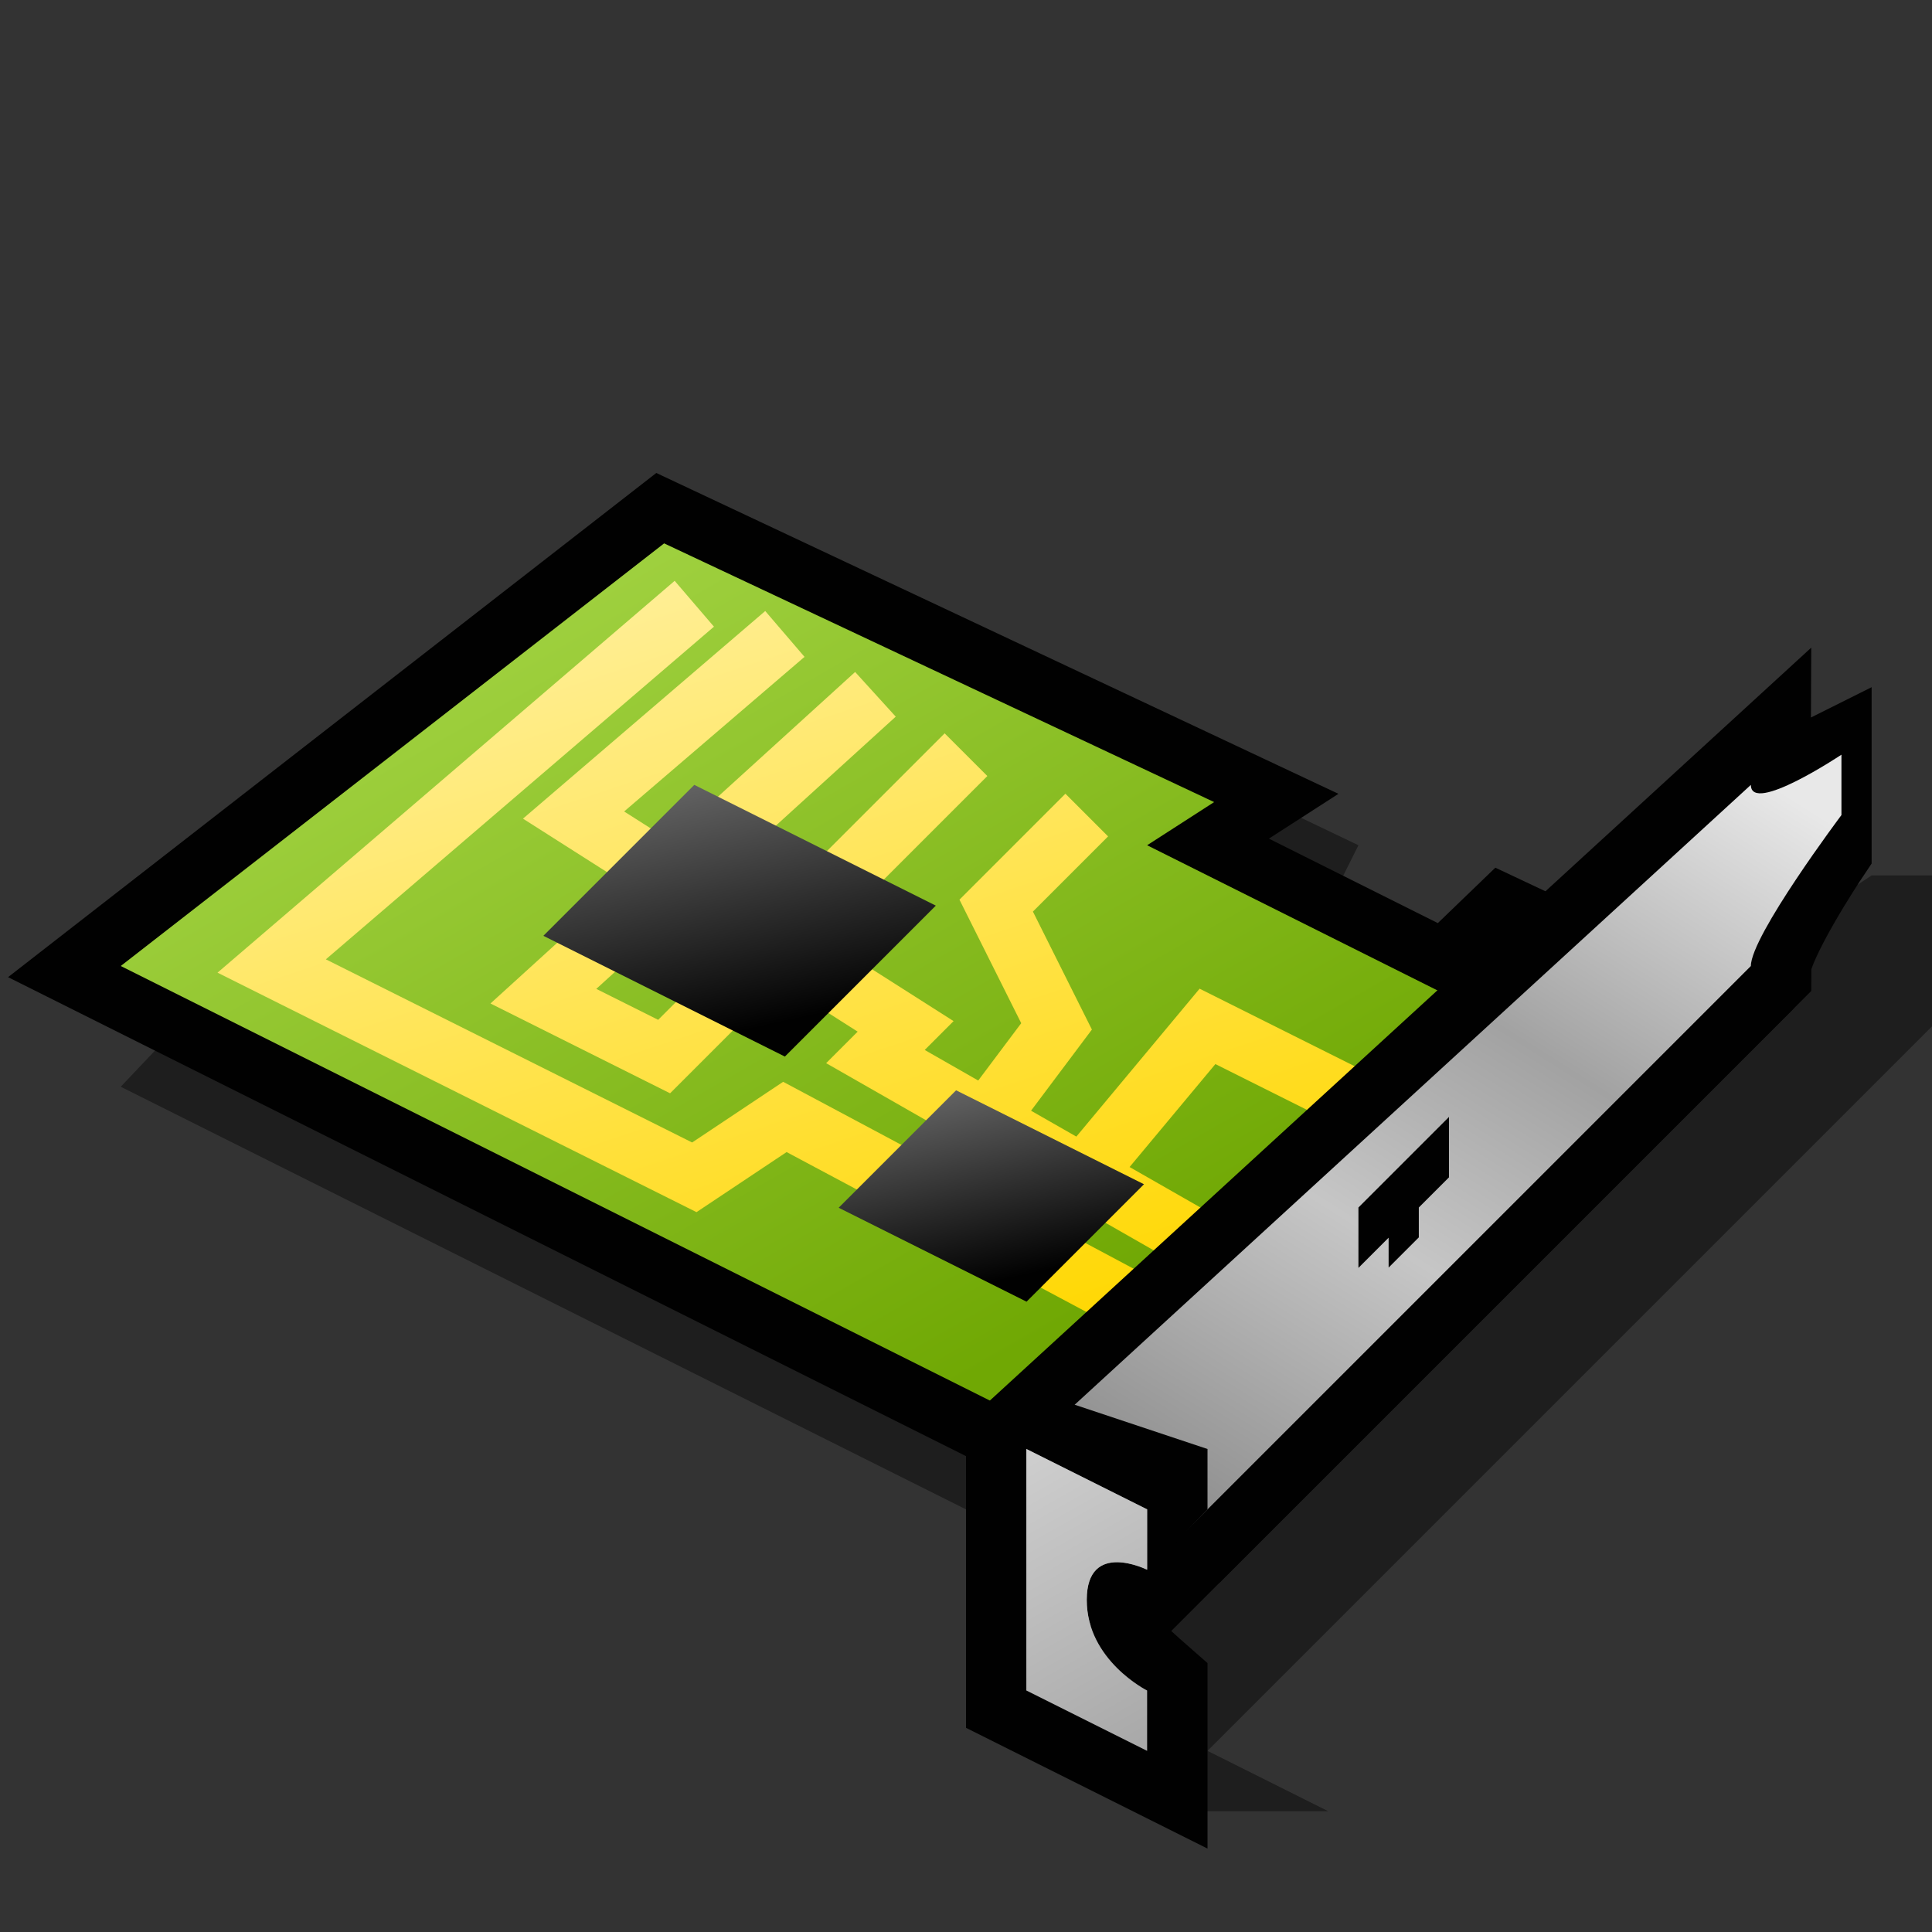 <?xml version="1.0" encoding="UTF-8" standalone="yes"?>
<svg version="1.1" width="64" height="64" color-interpolation="linearRGB"
     xmlns:svg="http://www.w3.org/2000/svg" xmlns="http://www.w3.org/2000/svg">
 <rect width="100%" height="100%" fill="#333333" stroke="none"/>
 <g>
  <path style="fill:#010000; fill-opacity:0.42"
        d="M38 64H44L40 62L64 38V33H62L59 35L55 38L44 34L45 32L22 21L4 40L38 57V64z"
        transform="matrix(1,0,0,1,0,-4)"
  />
  <path style="fill:none; stroke:#010101; stroke-width:4; stroke-linecap:square"
        d="M4 36L40 54L56 38L49.93 35.14L48 37L38 32L40.22 30.57L22 22L4 36z"
        transform="matrix(1,0,0,1,0,-4)"
  />
  <linearGradient id="gradient0" gradientUnits="userSpaceOnUse" x1="41.93" y1="7.25" x2="57.8" y2="35.03">
   <stop offset="0.007" stop-color="#a3d444"/>
   <stop offset="1" stop-color="#70a804"/>
  </linearGradient>
  <path style="fill:url(#gradient0)"
        d="M4 36L40 54L56 38L49.93 35.14L48 37L38 32L40.22 30.57L22 22L4 36z"
        transform="matrix(1,0,0,1,0,-4)"
  />
  <linearGradient id="gradient1" gradientUnits="userSpaceOnUse" x1="48.17" y1="9.64" x2="58.29" y2="40">
   <stop offset="0.007" stop-color="#fff2ac"/>
   <stop offset="1" stop-color="#ffd805"/>
  </linearGradient>
  <path style="fill:none; stroke:url(#gradient1); stroke-width:2"
        d="M23 24L9 36L23 43L26 41L41 49
           M26 25L19 31L30 38L29 39L43 47
           M29 27L18 37L22 39L32 29
           M36 31L33 34L35 38L32 42L35 44L40 38L48 42"
        transform="matrix(1,0,0,1,0,-4)"
  />
  <linearGradient id="gradient2" gradientUnits="userSpaceOnUse" x1="35.74" y1="25.92" x2="37.78" y2="35.28">
   <stop offset="0" stop-color="#717171"/>
   <stop offset="1" stop-color="#010101"/>
  </linearGradient>
  <path style="fill:url(#gradient2)"
        d="M23 30L31 34L26 39L18 35L23 30z"
        transform="matrix(1,0,0,1,0,-4)"
  />
  <linearGradient id="gradient3" gradientUnits="userSpaceOnUse" x1="35.74" y1="25.92" x2="37.78" y2="35.28">
   <stop offset="0" stop-color="#717171"/>
   <stop offset="1" stop-color="#010101"/>
  </linearGradient>
  <path style="fill:url(#gradient3)"
        d="M23 30L31 34L26 39L18 35L23 30z"
        transform="matrix(0.778,0,0,0.778,13.778,12.778)"
  />
  <path style="fill:none; stroke:#010101; stroke-width:4; stroke-linecap:square"
        d="M34 60L38 62V62V60C38 60 36.41 58.61 36 58L58 36C58 35 60 32 60 32V30C60 30 58 31 58 30L34 52V60z"
        transform="matrix(1,0,0,1,0,-4)"
  />
  <linearGradient id="gradient4" gradientUnits="userSpaceOnUse" x1="15.86" y1="68.94" x2="45.6" y2="21.74">
   <stop offset="0" stop-color="#0c0c0c"/>
   <stop offset="0.371" stop-color="#797979"/>
   <stop offset="0.648" stop-color="#c6c6c6"/>
   <stop offset="0.792" stop-color="#a2a2a2"/>
   <stop offset="1" stop-color="#e8e8e8"/>
  </linearGradient>
  <path style="fill:url(#gradient4)"
        d="M34 60L58 36C58 35 61 31 61 31V29C61 29 58 31 58 30L34 52V60z"
        transform="matrix(1,0,0,1,0,-4)"
  />
  <path style="fill:#010101"
        d="M34 52L38 54V56C38 56 36 55 36 57C36 59 38 60 38 60C38 60 37 59 37 58C37 57 40 54 40 54V52L34 50V52z"
        transform="matrix(1,0,0,1,0,-4)"
  />
  <linearGradient id="gradient5" gradientUnits="userSpaceOnUse" x1="44.73" y1="44.53" x2="50.41" y2="54.57">
   <stop offset="0" stop-color="#d3d3d3"/>
   <stop offset="1" stop-color="#a9a9a9"/>
  </linearGradient>
  <path style="fill:url(#gradient5)"
        d="M34 52L38 54V56C38 56 36 55 36 57C36 59 38 60 38 60V62L34 60V52z"
        transform="matrix(1,0,0,1,0,-4)"
  />
  <path style="fill:#010101"
        d="M46 45L46 45.99L47 44.99L47 44L48 43V41L45 44V46L46 45z"
        transform="matrix(1,0,0,1,0,-4)"
  />
 </g>
</svg>
